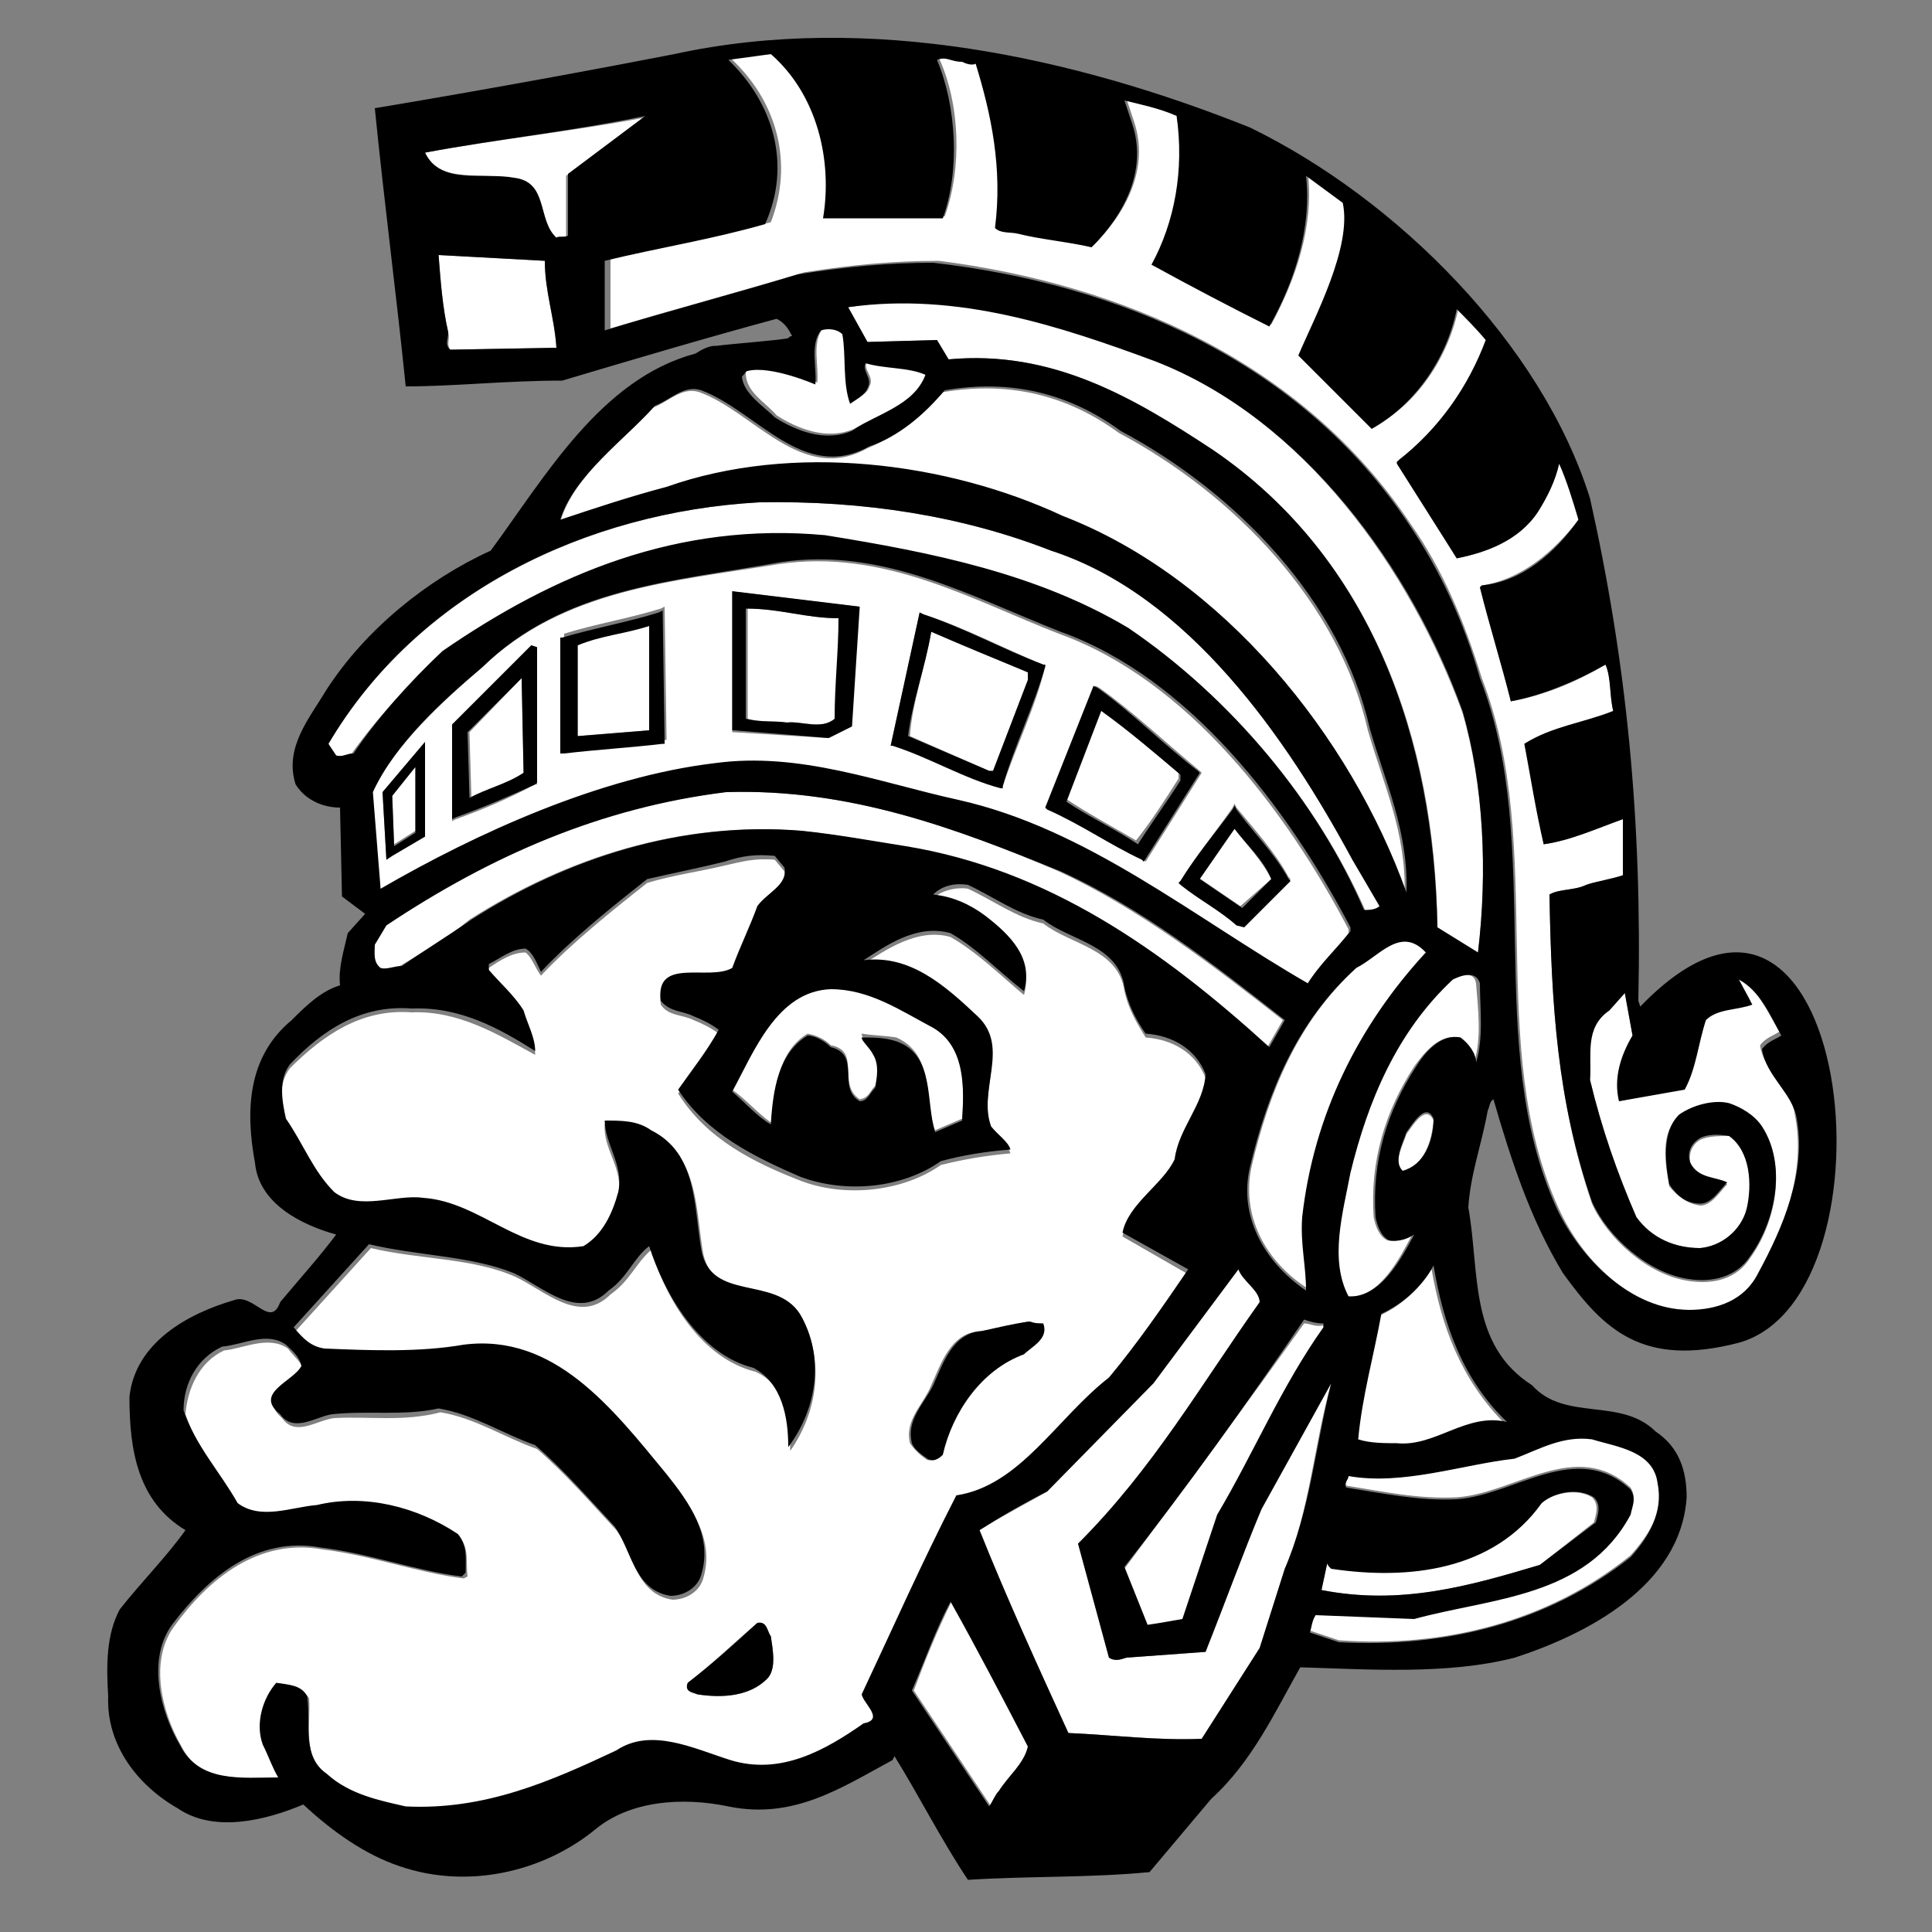 <?xml version="1.0" encoding="utf-8"?>
<!-- Generator: Adobe Illustrator 18.1.1, SVG Export Plug-In . SVG Version: 6.00 Build 0)  -->
<!DOCTYPE svg PUBLIC "-//W3C//DTD SVG 1.1//EN" "http://www.w3.org/Graphics/SVG/1.1/DTD/svg11.dtd">
<svg version="1.1" xmlns="http://www.w3.org/2000/svg" xmlns:xlink="http://www.w3.org/1999/xlink" x="0px" y="0px"
	 viewBox="0 0 100 100" enable-background="new 0 0 100 100" xml:space="preserve">

<rect x="0" y="0" width="100" height="100" fill="#808080" stroke="none"/>

<g id="AREA_2">
	<g>
		<path fill="#FFFFFF" d="M59.8,18.7c-4.9-1.9-10.2-3.7-15.9-2.8l1,1.8l3.6-0.1l0.6,1c5.4-0.5,9.6,2,13.7,4.7
			c8.2,5.6,11.5,15,11.6,24.7l2.1,1.3c0.5-4.1,0.3-8.6-0.8-12.4C73,29.5,67.5,21.7,59.8,18.7z"/>
		<path fill="#FFFFFF" d="M40.2,21.5c1.1,0.7,2.6,1.3,4,0.7c1.3-0.8,3.2-1.2,3.8-2.9c-0.9-0.5-2.1-0.4-3.1-0.6
			c-0.3,0.4,0.4,0.8,0.1,1.3c-0.1,0.4-0.6,0.6-0.9,0.8c-0.4-1.1-0.2-2.5-0.4-3.6c-0.3-0.3-0.7-0.3-1.1-0.2c-0.6,0.7-0.2,2-0.3,2.8
			c0,0-2.4-1-3.5-0.7c-0.1,0.1-0.2,0.1-0.2,0.2C38.6,20.3,39.6,20.8,40.2,21.5z"/>
		<path fill="#FFFFFF" d="M92.9,57.7c-0.2-1.4-1.6-2.2-1.8-3.6c0.3-0.4,0.7-0.5,1-0.7c-0.6-1-1.1-2.2-2.2-2.9l0.7,1.3
			c-0.8,0.3-1.7,0.2-2.4,0.8c-0.4,1.2-0.5,2.5-1.1,3.6L83.8,57c-0.2-1.1,0.1-2.4,0.7-3.4l-0.4-2.2l-0.8,0.9c-1.3,0.8-1,2.3-1,3.6
			c0.6,2.5,1.4,4.8,2.4,7.1c0.8,1.1,2,1.6,3.3,1.6c1.1-0.1,2.1-0.9,2.4-2c0.4-1.3,0.3-3-0.9-3.8C89,58.8,88.4,58.8,88,59
			c-0.5,0.3-0.6,0.8-0.5,1.3c0.4,0.8,1.4,0.7,1.9,1c-0.4,0.4-0.8,1.1-1.4,1.1c-0.7-0.1-1.2-0.5-1.6-1c-0.2-1.1-0.5-2.8,0.5-3.6
			c0.7-0.5,1.8-0.9,2.6-0.6c0.7,0.2,1.3,0.6,1.7,1.2c1.3,2,0.7,4.9-0.6,6.7c-0.7,1.1-1.9,1.4-3.2,1.2c-2.1-0.3-4.2-2.2-5-4
			C80.6,57,80.3,52,80.2,46.3c0.5-0.3,1.3-0.2,1.9-0.5c0.5-0.2,1.3-0.2,1.9-0.5v-2.9c-1.4,0.5-2.7,1.1-4.1,1.3
			c-0.3-1.7-0.6-3.6-1-5.2c1.4-0.8,3.1-1.1,4.6-1.7c-0.2-0.8-0.1-1.8-0.4-2.4c-1.5,0.9-3.2,1.6-4.9,1.9c-0.5-2-1.1-3.9-1.6-5.9
			l0.1-0.1c2-0.3,3.7-1.7,5-3.4c-0.2-1-0.5-2-1-2.9c-0.2,0.9-0.6,1.7-1.1,2.5c-1,1.5-2.7,2.1-4.2,2.4L72.4,24v-0.2
			c2.2-1.7,3.7-4,4.6-6.3c-0.5-0.7-1.1-1.3-1.5-1.6c-0.5,2.5-2.1,5-4.4,6.2l-3.8-3.8c0.8-1.9,2.8-5.6,2.3-7.9L67.7,9
			c0.3,2.7-0.6,5.4-1.9,7.8c-2-1-4.1-2.1-6.1-3.2c1.2-2.3,1.7-5,1.3-7.7c-0.8-0.3-1.9-0.6-2.7-0.8l0.4,1.2c0.8,2.4-0.4,4.7-2.1,6.4
			c-1.3-0.3-2.7-0.4-3.8-0.7c-0.4-0.1-0.9,0-1.2-0.3c0.3-3-0.2-5.8-1-8.5c-0.3,0.1-0.5-0.1-0.7-0.1c-0.6,0.1-0.8-0.2-1.3-0.1
			c1.1,2.4,1.2,5.7,0.3,8.2h-6.2c0.5-3-0.3-6.4-2.7-8.5l-2.2,0.3c2.4,2.2,3.3,5.4,2.1,8.5c-2.9,0.8-5.4,1.2-8.3,1.9V17
			c3.3-1,6.7-1.9,10-2.9c2.5-0.4,4.7-0.6,7-0.6C58,14.7,67.4,18.7,73,27.1c1.7,2.4,2.8,5.1,3.7,8c3.4,8.8,0.1,19,4,27.5
			c1.2,2.6,3.7,5.2,6.8,5.2c1.5,0.1,2.9-0.5,3.6-1.9C92.3,63.5,93.5,60.7,92.9,57.7z"/>
		<path fill="#FFFFFF" d="M22,7.9c0.8,1.7,3,0.9,4.5,1.4c1.8,0.1,1.2,2.1,2.2,3.1c0.2-0.1,0.5,0,0.6-0.1V9.1l4-3
			C29.6,6.8,25.8,7.2,22,7.9z"/>
		<path fill="#FFFFFF" d="M22.7,13.2c0.1,1.2,0.2,2.7,0.5,4c0.1,0.4-0.1,0.6,0.1,0.9l5.5-0.1c-0.1-1.5-0.6-2.9-0.6-4.5L22.7,13.2z"
			/>
		<path fill="#FFFFFF" d="M54.9,26.8c8.3,3.2,15,11.4,17.8,19.5c0.1-3.2-1.1-5.7-1.9-8.5c-1.5-6.6-6.9-12.2-12.9-15.4
			c-2.6-1.9-5.6-2.7-9.1-2.1c-1.1,1.2-2.4,2.3-3.9,2.9c-3.4,1.9-5.9-1.9-8.7-2.9c-0.9-0.3-1.6,0.5-2.4,0.8c-1.5,1.7-4.1,3.5-4.8,5.9
			c1.8-0.7,3.6-1.2,5.5-1.7C41,22.9,49,23.9,54.9,26.8z"/>
		<path fill="#FFFFFF" d="M23,33.8c5.8-4,12.2-6.7,19.8-6c5.5,0.9,10.9,2,15.7,4.8c5.3,3.6,9.7,8.9,12.2,14.6
			c0.3-0.1,0.6-0.1,0.8-0.2L70,44.5c-3.4-6.3-8.5-13.7-15.6-16c-4.6-1.8-9.7-2.6-15.1-2.5c-8.9,0.5-17.7,4.7-22.3,12.5l0.3,0.6
			c0.3,0.2,0.6-0.1,0.9-0.1C19.5,37.2,21.2,35.3,23,33.8z"/>
		<path fill="#FFFFFF" d="M36.9,39.6c4.4-0.6,8.5,1,12.6,1.9c6.7,1.5,12.3,6.1,18.1,9.5c0.6-0.9,1.5-1.8,2.2-2.7v-0.2
			c-3.2-6.1-8.3-12.9-15-15.3c-4.6-1.8-9.1-4.4-14.5-3.6c-5.5,0.9-11.2,1.3-15.4,5.4c-2,1.7-4.5,4-5.7,6.5l0.4,5.1
			C24.6,43.2,31,40.4,36.9,39.6z M63.8,41.8l0.1-0.2l0.1,0.2c0.9,1.1,2,2.3,2.7,3.6l0.1,0.1l-2.4,2.4l-0.4-0.1l0,0
			c-0.9-0.8-1.9-1.3-2.9-2.1L61,45.7l0.1-0.1C61.9,44.3,62.9,43.1,63.8,41.8z M56.7,35.5l0.2,0.1c1.7,1.2,3.5,2.9,5.2,4.3l0.1,0.1
			l-2.9,4.6l-0.1-0.1c-1.7-0.8-3.2-1.8-4.8-2.7l-0.1-0.1L56.7,35.5z M47.6,31.7l0.2,0.1c2.2,0.7,4.2,1.8,6.2,2.6l0.1,0l0,0.1
			c-0.5,2.1-1.5,4.1-2.2,6.2l0,0.1l-0.1,0c-1.9-0.5-3.7-1.6-5.6-2.2l-0.1,0L47.6,31.7z M37.8,30.6l6.6,0.8L44,37.6l-1.2,0.6L38,37.9
			l-0.1,0V30.6z M29.1,32.8l0.1,0c1.6-0.5,3.4-0.8,5-1.3l0.2-0.1l0.1,6.8l0,0.1l-0.1,0c-1.8,0.2-3.5,0.3-5,0.5l-0.2,0V32.8z
			 M23.4,37.5l4.1-4.1l0.3,0.1v7v0.1l-0.1,0c-1.3,0.7-2.7,1.3-4.1,1.8l-0.2,0.1V37.5z M22,38.4l0,4.9l-1.7,1L20,44.5L19.8,41
			L22,38.4z"/>
		<path fill="#FFFFFF" d="M43.3,37.2c0-1.8,0.2-3.5,0.2-5.2c-1.8,0-3.1-0.5-4.8-0.5v5.7c0.7,0.2,1.5,0.1,2.1,0.2
			C41.5,37.3,42.6,37.8,43.3,37.2z"/>
		<path fill="#FFFFFF" d="M33.6,32.4c-1.2,0.3-2.5,0.5-3.7,1v4.7l3.7-0.3V32.4z"/>
		<path fill="#FFFFFF" d="M51.4,39.9l1.8-4.7v-0.4c-1.6-0.7-3.3-1.4-5-2.1c-0.3,1.8-1,3.7-1.1,5.4l4.1,1.8H51.4z"/>
		<path fill="#FFFFFF" d="M27.1,40L27,35.1l-2.7,2.8l0.1,3.4C25.2,40.8,26.2,40.6,27.1,40z"/>
		<path fill="#FFFFFF" d="M61,40.3V40c-1.3-1.1-2.7-2.3-4.1-3.3l-1.8,4.6c1.2,0.8,2.5,1.5,3.7,2.2C59.6,42.5,60.3,41.4,61,40.3z"/>
		<path fill="#FFFFFF" d="M65.6,54.2l0.8-1.4c-3.7-2.9-7.5-5.8-11.6-7.7c-5.4-2.3-10.9-4.3-17.3-4.1c-6.5,0.8-12.2,3.3-17.6,6.9
			l-0.6,1c0,0.4-0.1,0.9,0.3,1.2c0.4,0.2,0.8,0,1.1-0.1c1.3-0.8,2.4-1.4,3.6-2.4c5-3.2,10.9-5.1,17.1-4.6c1.8,0.2,3.5,0.5,5.3,0.8
			C54.1,45,60.1,49.1,65.6,54.2z"/>
		<path fill="#FFFFFF" d="M65.8,45.5c-0.5-1-1.3-1.8-1.9-2.6l-1.9,2.5l2.2,1.5L65.8,45.5z"/>
		<path fill="#FFFFFF" d="M57.3,71.5c1.5-1.8,2.8-3.7,4.1-5.6L58.1,64c0.3-1.5,2.1-2.4,2.7-3.8c0.2-1.6,1.5-2.8,1.6-4.4
			c-0.5-1.3-1.7-2-3.1-2.1c-0.5-0.8-0.9-1.5-1.1-2.4c-0.3-2.2-2.8-2.4-4.2-3.5c-1.4-0.3-2.6-1.2-3.9-1.8c-0.6-0.1-1.4,0.1-1.8,0.5
			c1,0.2,1.9,0.6,2.7,1.1c1.2,1,2.5,2.2,2,3.9c-1.2-1-2.4-2.2-3.8-3c-1.7-0.5-3.4,0.7-4.5,1.4c2.4-0.3,4.2,1.2,5.9,2.9
			c1.6,1.6,0,3.8,0.7,5.7c0.3,0.4,0.9,0.8,1,1.2c-1.2,0.1-2.4,0.3-3.6,0.6c-2,1.4-5,1.7-7.3,0.8c-2.3-0.9-4.8-2.1-6.3-4.5
			c0.7-1,1.5-2,2.1-3.1c-0.4-0.3-0.8-0.5-1.3-0.7c-0.6-0.3-1.3-0.2-1.7-0.8c-0.3-2.3,2.5-1,3.7-1.7c0.5-1.1,0.9-2.1,1.3-3.2
			c0.4-0.8,1.6-1.1,1.4-2l-0.5-0.6c-1-0.1-1.7,0.1-2.6,0.3c-1.2,0.3-2.7,0.5-4,0.9c-1.9,1.5-3.9,3.1-5.5,4.8c-0.3-0.4-0.5-1-0.8-1.2
			c-0.7,0-1.3,0.4-1.9,0.8v0.3c0.6,0.7,1.3,1.3,1.8,2.1c0.2,0.7,0.6,1.4,0.6,2.1c-2-1.1-4-2.3-6.4-2.2c-2.6-0.2-4.6,1.2-6.3,2.9
			c-0.6,0.8-0.5,1.9-0.2,2.8c0.8,1.3,1.4,2.6,2.5,3.8c1.3,1.1,3.2,0.1,4.6,0.3c3,0.2,5.1,3,8.3,2.5c1-0.6,1.5-1.8,1.8-2.8
			c0.3-1.4-0.8-2.4-0.7-3.7c0.9-0.1,1.7,0,2.5,0.5c2.4,1.2,2.2,4,2.6,6.2c0.6,2.7,3.9,1.3,5.1,3.3c1.2,2.3,0.8,4.9-0.6,6.9
			c0-1.5-0.2-3.4-1.8-4.1c-2.8-0.7-4.6-3.7-5.4-6.3c-0.8,0.7-1.1,1.6-2.1,2.3c-1.6,1.6-3.4-0.2-4.9-0.9c-2.2-1-5-0.9-7.5-1.5
			l-3.9,4.3c0.5,0.6,0.9,1,1.6,1.1c2.4,0.1,5,0.1,7.2-0.2c4.7-0.6,7.7,3.3,10.5,6.7c1.2,1.5,2.4,3.2,1.8,5.2
			c-0.2,0.7-0.9,1.1-1.6,1.1c-1.9-0.3-2-2.4-2.9-3.6c-1.3-1.4-2.7-3-4.1-4.2c-1.7-0.6-3.2-1.6-5-1.9c-1.9,0.5-3.7,0.2-5.5,0.3
			c-0.9,0.1-2,1-2.7,0c-1.3-1.1,0.7-1.7,1.1-2.5c-0.1-0.4-0.5-0.7-0.8-1.1c-1-0.7-2.3,0-3.3,0.1c-1.3,0.6-1.9,2-2,3.3
			c0.6,1.8,1.9,3.2,2.8,4.8c1.2,0.9,2.8,0.2,4.1,0.1c2.5-0.6,5.3,0.1,7.3,1.5c0.5,0.6,0.3,1.2,0.4,2L24,81.7
			c-2.4-0.3-4.8-1.2-7.3-1.5c-3.3-0.6-5.9,1.5-7.7,4c-1.3,1.8-0.6,4.5,0.4,6.2c1,2,3.3,1.7,5.1,1.7c-0.3-0.6-0.5-1.1-0.8-1.7
			c-0.3-1.2,0-2.4,0.7-3.2c0.6,0.2,1.2,0.1,1.6,0.7c0.1,1.4-0.4,3.1,1,4c1.1,1.1,2.7,1.4,4.1,1.7c4.1,0.2,7.5-1.3,10.9-2.9
			c1.8-1.2,4-0.1,5.9,0.5c2.6,0.8,4.9-0.5,6.9-1.9c1.1-0.3,0-1-0.1-1.5c1.5-3.4,3.1-6.8,4.8-10.1C52.7,77.1,54.6,73.6,57.3,71.5z
			 M39.7,86.9c-0.9,0.9-2.3,1-3.6,0.8c-0.2-0.1-0.7-0.2-0.5-0.6c1.3-1,2.3-2,3.6-3.1c0.5-0.1,0.5,0.5,0.7,0.7
			C40,85.4,40.2,86.4,39.7,86.9z M47.9,75.5c-0.3-0.2-0.6-0.5-0.8-0.8c-0.3-1.2,0.7-2,1.1-3c0.5-1.1,1-2.7,2.5-2.8
			c0.8-0.1,1.7-0.3,2.5-0.5c0.3,0.1,0.4,0.1,0.7,0.1c0.3,0.7-0.6,1.2-1,1.6c-2.2,0.8-3.7,3.1-4.3,5.2C48.4,75.5,48.1,75.7,47.9,75.5
			z"/>
		<path fill="#FFFFFF" d="M70.3,50c-3.1,2.8-4.6,6.5-5.5,10.3c-0.6,2.6,0.7,5,2.9,6.4c-0.1-1.3-0.3-2.5-0.2-3.8
			c0.6-5.2,2.8-9.9,6.5-13.8C72.6,47.8,71.4,49.4,70.3,50z"/>
		<path fill="#FFFFFF" d="M75.1,50.7c-2.9,2.7-4.4,6.3-5.3,10c-0.4,2-1,4.5-0.1,6.4c1.7,0.2,2.8-2.1,3.4-3.2
			c-0.4,0.2-0.8,0.4-1.3,0.3c-0.4-0.2-0.6-0.7-0.7-1.2c-0.2-2.9,0.6-5.5,2.1-7.8c0.5-0.7,1.3-1.7,2.3-1.5c0.5,0.3,0.8,0.7,0.8,1.3
			c0.4-1.3,0.2-2.8,0.1-4.1C76.3,50.2,75.5,50.5,75.1,50.7z"/>
		<path fill="#FFFFFF" d="M48.4,58.5l1.4-0.6c0.1-1.6,0.2-3.8-1.5-4.8c-1.7-0.8-3.2-2-5.3-2c-2.8,0.1-4,3.3-5.1,5.3
			c0.7,0.5,1.3,1.2,2,1.7c0.2-1.8,0.4-3.7,1.9-4.6c0.5,0.1,0.9,0.3,1.2,0.6c1.6,0.3,0.3,2,1.5,2.8c0.5-0.1,0.5-0.4,0.8-0.7
			c0.2-0.6,0.2-1.1-0.1-1.7c-0.1-0.4-0.6-0.7-0.6-1c0.6,0.1,1.2,0.1,1.8,0.2C48.4,54.6,47.8,56.9,48.4,58.5z"/>
		<path fill="#FFFFFF" d="M72.8,58.7c-0.2,0.6-0.7,1.5-0.2,2c1.1-0.4,1.5-1.6,1.6-2.7C73.8,57.1,73.1,58.3,72.8,58.7z"/>
		<path fill="#FFFFFF" d="M71.4,68.1c-0.4,2.2-1,4.3-1.2,6.5c0.7,0.2,1.5,0.2,2,0.2c2,0.2,3.6-1.6,5.7-1.1c-2.3-2.3-3.3-5.1-3.8-8
			C73.5,66.7,72.5,67.6,71.4,68.1z"/>
		<path fill="#FFFFFF" d="M65.3,78.1c-1.1,2.4-2,4.9-2.9,7.4l-4.1,0.3c-0.3,0.1-0.6,0.2-0.9,0l-1.6-5.9c3.9-3.9,6.4-8.2,9.4-12.5
			c0-0.6-0.8-1.1-1.1-1.7l-4.4,5.9l-5.5,5.6c-1.2,0.7-2.4,1.3-3.5,2c1.4,3.5,3,7,4.6,10.5c2.3,0.1,4.6,0.4,6.9,0.3l3-4.7l1.3-4.1
			c1.3-3,1.5-6.4,2.4-9.6L65.3,78.1z"/>
		<path fill="#FFFFFF" d="M58.2,81.2l1.2,3c0.7-0.1,1.2-0.2,1.8-0.3l1.8-5.4c1.9-3.2,3.4-6.6,5.5-9.7v-0.2c-0.4,0.1-0.7-0.1-1-0.1
			C64.5,72.7,61.4,76.9,58.2,81.2z"/>
		<path fill="#FFFFFF" d="M69.8,76.3c0,0.2-0.2,0.4-0.1,0.6c1.9,0.3,3.7,0.7,5.7,0.6c3-0.2,6.2-3.1,9-0.5c0.3,0.5,0.1,0.8,0,1.3
			c-2.3,4.3-7.2,4.3-11.2,5.4l-5.1-0.2c-0.2,0.2-0.2,0.6-0.3,0.9l1.5,0.5c5.5,0.4,10.9-1,15.1-4.4c0.9-1,1.8-2.3,1.4-3.8
			c-0.2-1.8-2.1-1.9-3.4-2.3c-1.5-0.3-2.7,0.5-4,1C75.7,75.8,72.6,76.9,69.8,76.3z"/>
		<path fill="#FFFFFF" d="M68.7,80.9l-0.3,1.4c4.1,0.8,7.7-0.2,11.3-1.3l2.8-2.2c0.1-0.4,0.3-0.9-0.1-1.3c-0.8-0.5-2-0.2-2.7,0.3
			c-2.4,3.5-6.8,3.9-10.9,3.3C68.8,81.1,68.7,81,68.7,80.9z"/>
		<path fill="#FFFFFF" d="M47.3,87.5l4,6c0.2-0.2,0.3-0.6,0.5-0.8c0.5-0.8,1.2-1.5,1.5-2.4c-1.3-2.5-2.6-5-4-7.5
			C48.5,84.4,47.9,85.9,47.3,87.5z"/>
		<polygon fill="#FFFFFF" points="21.5,43 21.5,39.7 20.3,41.1 20.4,43.7 		"/>
	</g>
</g>
<g id="AREA_1">
	<g>
		<path d="M42.9,38.2l1.2-0.6l0.4-6.2l-6.6-0.8v7.2l0.1,0L42.9,38.2z M38.6,31.5c1.8,0,3.1,0.5,4.8,0.5c0,1.7-0.2,3.4-0.2,5.2
			c-0.7,0.6-1.8,0.1-2.5,0.2c-0.6-0.1-1.4,0-2.1-0.2V31.5z"/>
		<path d="M34.3,38.5l0.1,0l0-0.1l-0.1-6.8l-0.2,0.1c-1.6,0.5-3.3,0.8-5,1.3l-0.1,0V39l0.2,0C30.9,38.8,32.6,38.7,34.3,38.5z
			 M29.9,33.4c1.2-0.5,2.5-0.6,3.7-1v5.4l-3.7,0.3V33.4z"/>
		<path d="M51.8,40.8l0.1,0l0-0.1c0.6-2.1,1.6-4.1,2.2-6.2l0-0.1l-0.1,0c-2.1-0.8-4.1-1.9-6.2-2.6l-0.2-0.1l-1.5,6.9l0.1,0
			C48.1,39.2,49.9,40.3,51.8,40.8z M48.2,32.7c1.6,0.7,3.3,1.4,5,2.1v0.4l-1.8,4.7h-0.2L47,38.1C47.2,36.4,47.9,34.5,48.2,32.7z"/>
		<path d="M27.7,40.6L27.7,40.6l0.1-0.1v-7l-0.3-0.1l-4.1,4.1v4.9l0.2-0.1C25,41.8,26.4,41.2,27.7,40.6z M27,35.1l0.1,4.9
			c-0.9,0.6-1.9,0.8-2.8,1.3l-0.1-3.4L27,35.1z"/>
		<path d="M59.1,44.5l0.1,0.1l2.9-4.6L62,39.9c-1.7-1.3-3.5-3.1-5.2-4.3l-0.2-0.1l-2.5,6.3l0.1,0.1C56,42.7,57.4,43.7,59.1,44.5z
			 M57,36.8c1.4,1,2.8,2.2,4.1,3.3v0.3c-0.7,1.1-1.5,2.2-2.2,3.3c-1.2-0.8-2.5-1.4-3.7-2.2L57,36.8z"/>
		<path d="M61,45.7l0.1,0.1c1,0.8,2,1.3,2.9,2.1l0,0l0.4,0.1l2.4-2.4l-0.1-0.1c-0.7-1.3-1.9-2.5-2.7-3.6l-0.1-0.2l-0.1,0.2
			c-0.9,1.2-1.9,2.4-2.7,3.7L61,45.7z M63.9,42.9c0.6,0.8,1.5,1.6,1.9,2.6L64.3,47l-2.2-1.5L63.9,42.9z"/>
		<path d="M20.3,44.3l1.7-1l0-4.9L19.8,41l0.2,3.5L20.3,44.3z M21.5,39.7l0,3.4l-1.1,0.7l-0.1-2.6L21.5,39.7z"/>
		<path d="M53,70.1c0.4-0.4,1.3-0.8,1-1.6c-0.3,0-0.4,0-0.7-0.1c-0.8,0.1-1.6,0.3-2.5,0.5c-1.5,0.1-2,1.7-2.5,2.8
			c-0.5,1-1.4,1.8-1.1,3c0.1,0.3,0.5,0.6,0.8,0.8c0.3,0.2,0.6,0,0.8-0.2C49.3,73.1,50.8,70.9,53,70.1z"/>
		<path d="M39.2,84c-1.2,1.1-2.3,2.1-3.6,3.1c-0.2,0.5,0.3,0.5,0.5,0.6c1.3,0.2,2.7,0.1,3.6-0.8c0.5-0.5,0.3-1.5,0.2-2.2
			C39.7,84.4,39.7,83.9,39.2,84z"/>
		<g>
			<g>
				<path d="M84.9,52.1l-0.1-0.3c0.2-9.3-0.6-17.5-2.5-26c-2.5-8-10-15.5-17.6-19.2c-9-3.6-19.7-6-29.8-3.8
					c-8.2,1.6-15.5,2.8-15.5,2.8c0.5,5,1.1,9.5,1.6,14.4c2.5,0,5.2-0.3,8.1-0.3c3.7-1.1,7.4-2.2,11.1-3.2c0.4,0.2,0.6,0.5,0.8,0.9
					c-0.1,0-0.1,0-0.2,0.1c-0.3,0.1-3,0.3-3.7,0.4c0,0-0.1,0-0.1,0c0,0,0,0,0,0v0c-0.3,0-0.7,0.2-1,0.4c-4.9,1.3-7.8,6.4-10.6,10.2
					c-3.3,1.5-6.5,4.1-8.5,7.2c-0.9,1.5-2.2,3-1.6,4.9c0.5,0.8,1.4,1.2,2.3,1.2l0.1,4.6l1.2,0.9l-0.9,1c-0.2,0.9-0.5,1.8-0.4,2.7
					c-1,0.3-1.8,1.1-2.5,1.8c-2.3,1.9-2.4,4.7-1.9,7.4c0.2,2.1,2.4,3.2,4.2,3.7c-0.9,1.2-1.9,2.3-2.9,3.5c-0.5,1.4-1.4-0.5-2.4-0.1
					c-2.4,0.7-5.1,2.2-5.4,5c0,2.7,0.4,5.4,2.9,6.9c-1,1.4-2.3,2.7-3.4,4.1c-0.7,1.3-0.7,2.9-0.6,4.5c-0.1,2.5,1.5,4.6,3.6,5.8
					c1.9,1.3,4.6,0.6,6.5-0.2c1.5,1.4,3.2,2.6,5,3.2c3.5,1.2,7.4,0.3,10.1-1.9c1.8-1.5,4.5-1.7,6.9-1.2c3.4,0.7,5.9-1,8.5-2.4
					l0.1-0.2c1.3,2.1,2.4,4.3,3.8,6.4c3.1-0.2,6.3-0.1,9.4-0.4l3.2-3.8c2.1-1.9,3.3-4.5,4.6-6.8c3.5,0.1,7.6,0.4,11.1-0.5
					c3.7-1.2,8.6-3.7,8.9-8.3c0-1.4-0.4-2.6-1.6-3.4c-1.8-1.8-4.7-0.5-6.4-2.4c-3.3-2.1-2.7-5.9-3.3-9.2c0.1-1.7,0.7-3.3,1-5
					c0.1-0.2,0.1-0.5,0.3-0.6c0.9,3.1,1.9,6.2,3.6,9c2.1,2.9,4.1,4.9,9.1,3.6C98.6,67.1,95.8,40.8,84.9,52.1z M23.3,18.1
					c-0.3-0.3-0.1-0.5-0.1-0.9c-0.3-1.3-0.4-2.7-0.5-4l5.5,0.3c0,1.6,0.5,2.9,0.6,4.5L23.3,18.1z M29.4,12.2c-0.2,0.1-0.5,0-0.6,0.1
					c-1-0.9-0.4-2.9-2.2-3.1C25,8.9,22.8,9.6,22,7.9c3.7-0.7,7.6-1.1,11.4-1.9l-4,3V12.2z M38.7,19.2c1.2-0.3,3.5,0.7,3.5,0.7
					c0.1-0.8-0.3-2.1,0.3-2.8c0.3-0.1,0.8-0.1,1.1,0.2c0.2,1.1,0,2.5,0.4,3.6c0.3-0.2,0.8-0.5,0.9-0.8c0.3-0.5-0.3-0.9-0.1-1.3
					c1,0.3,2.2,0.2,3.1,0.6c-0.6,1.6-2.5,2-3.8,2.9c-1.4,0.6-2.9,0-4-0.7c-0.6-0.6-1.6-1.2-1.7-2.1C38.6,19.3,38.6,19.2,38.7,19.2z
					 M33.9,21c0.8-0.3,1.5-1.1,2.4-0.8c2.9,1.1,5.3,4.8,8.7,2.9c1.5-0.5,2.8-1.6,3.9-2.9c3.5-0.6,6.5,0.2,9.1,2.1
					c6,3.2,11.4,8.8,12.9,15.4c0.8,2.8,2,5.3,1.9,8.5c-2.9-8.1-9.5-16.3-17.8-19.5C49,23.9,41,22.9,34.5,25.2
					c-1.9,0.5-3.7,1.1-5.5,1.7C29.7,24.6,32.4,22.7,33.9,21z M67.4,63c-0.1,1.4,0.2,2.5,0.2,3.8c-2.2-1.5-3.5-3.9-2.9-6.4
					c0.9-3.8,2.4-7.5,5.5-10.3c1.2-0.6,2.3-2.2,3.6-0.8C70.3,53.1,68,57.7,67.4,63z M68.5,68.5v0.2c-2.2,3.1-3.6,6.5-5.5,9.7
					l-1.8,5.4c-0.6,0.1-1.1,0.2-1.8,0.3l-1.2-3c3.3-4.2,6.3-8.4,9.3-12.8C67.8,68.4,68.1,68.5,68.5,68.5z M45.2,54.6
					c0.3,0.5,0.2,1.1,0.1,1.7C45,56.6,44.9,57,44.5,57c-1.2-0.7,0.1-2.4-1.5-2.8c-0.3-0.3-0.8-0.6-1.2-0.6c-1.5,0.9-1.8,2.8-1.9,4.6
					c-0.7-0.4-1.3-1.1-2-1.7c1.1-2,2.3-5.2,5.1-5.3c2,0,3.6,1.1,5.3,2c1.7,1,1.6,3.2,1.5,4.8l-1.4,0.6c-0.5-1.6,0-4-2-4.7
					c-0.6-0.2-1.2-0.2-1.8-0.2C44.6,53.9,45,54.2,45.2,54.6z M41.5,43c-6.2-0.5-12.1,1.4-17.1,4.6c-1.3,0.9-2.3,1.5-3.6,2.4
					c-0.4,0-0.8,0.2-1.1,0.1c-0.4-0.3-0.3-0.8-0.3-1.2l0.6-1c5.4-3.6,11.1-6.1,17.6-6.9c6.4-0.2,11.9,1.9,17.3,4.1
					c4.2,1.9,7.9,4.8,11.6,7.7l-0.8,1.4c-5.6-5.1-11.5-9.2-18.8-10.4C45,43.5,43.4,43.2,41.5,43z M19.3,41c1.2-2.6,3.7-4.8,5.7-6.5
					c4.2-4.1,9.9-4.4,15.4-5.4c5.3-0.8,9.9,1.8,14.5,3.6c6.7,2.4,11.8,9.2,15,15.3v0.2c-0.7,0.9-1.6,1.7-2.2,2.7
					c-5.9-3.4-11.4-8-18.1-9.5c-4.1-0.9-8.2-2.5-12.6-1.9c-5.9,0.7-12.3,3.6-17.3,6.5L19.3,41z M18.3,39c-0.3,0-0.6,0.2-0.9,0.1
					L17,38.5c4.6-7.8,13.3-12,22.3-12.5c5.4-0.1,10.5,0.7,15.1,2.5c7.1,2.3,12.2,9.7,15.6,16l1.4,2.4c-0.2,0.2-0.6,0.2-0.8,0.2
					c-2.4-5.6-6.9-11-12.2-14.6c-4.7-2.8-10.1-3.9-15.7-4.8c-7.6-0.7-14,2-19.8,6C21.2,35.3,19.5,37.2,18.3,39z M44.6,87.7
					c0.1,0.5,1.2,1.3,0.1,1.5c-2,1.4-4.3,2.7-6.9,1.9c-1.9-0.6-4.1-1.7-5.9-0.5c-3.4,1.6-6.8,3.1-10.9,2.9c-1.3-0.3-2.9-0.6-4.1-1.7
					c-1.3-0.9-0.8-2.6-1-4c-0.3-0.6-1-0.6-1.6-0.7c-0.7,0.8-1.1,2.1-0.7,3.2c0.3,0.6,0.5,1.2,0.8,1.7c-1.9,0-4.1,0.3-5.1-1.7
					c-1-1.7-1.7-4.4-0.4-6.2c1.9-2.5,4.4-4.6,7.7-4c2.5,0.3,4.9,1.2,7.3,1.5l0.2-0.2c0-0.8,0.1-1.4-0.4-2c-2.1-1.4-4.8-2.1-7.3-1.5
					c-1.3,0.1-2.9,0.8-4.1-0.1c-0.9-1.6-2.2-3-2.8-4.8c0-1.4,0.7-2.7,2-3.3c1.1-0.1,2.3-0.8,3.3-0.1c0.3,0.3,0.7,0.6,0.8,1.1
					c-0.4,0.8-2.5,1.4-1.1,2.5c0.7,1,1.9,0.1,2.7,0c1.9-0.2,3.7,0.1,5.5-0.3c1.8,0.3,3.3,1.3,5,1.9c1.4,1.2,2.8,2.8,4.1,4.2
					c0.9,1.2,1,3.3,2.9,3.6c0.7,0,1.4-0.4,1.6-1.1c0.6-2-0.6-3.7-1.8-5.2c-2.8-3.4-5.8-7.3-10.5-6.7c-2.3,0.4-4.8,0.3-7.2,0.2
					c-0.7-0.1-1.1-0.5-1.6-1.1l3.9-4.3c2.5,0.6,5.3,0.6,7.5,1.5c1.5,0.7,3.3,2.5,4.9,0.9c1-0.7,1.3-1.7,2.1-2.3
					c0.8,2.5,2.6,5.6,5.4,6.3c1.5,0.8,1.8,2.6,1.8,4.1c1.5-2,1.9-4.7,0.6-6.9c-1.3-2-4.6-0.6-5.1-3.3c-0.4-2.3-0.2-5-2.6-6.2
					C33,58,32.2,58,31.3,58c0,1.2,1,2.3,0.7,3.7c-0.3,1.1-0.8,2.2-1.8,2.8C27,65,24.9,62.2,21.9,62c-1.4-0.2-3.3,0.7-4.6-0.3
					c-1.1-1.1-1.6-2.5-2.5-3.8c-0.2-0.9-0.4-2,0.2-2.8c1.7-1.8,3.7-3.1,6.3-2.9c2.5-0.1,4.5,1,6.4,2.2c0-0.7-0.4-1.4-0.6-2.1
					c-0.5-0.8-1.2-1.4-1.8-2.1v-0.3c0.6-0.3,1.2-0.8,1.9-0.8c0.4,0.2,0.6,0.8,0.8,1.2c1.6-1.7,3.6-3.3,5.5-4.8
					c1.3-0.3,2.8-0.6,4-0.9c0.9-0.3,1.6-0.4,2.6-0.3l0.5,0.6c0.2,0.9-0.9,1.3-1.4,2c-0.4,1.1-0.9,2.1-1.3,3.2
					c-1.2,0.7-4-0.6-3.7,1.7c0.5,0.6,1.1,0.5,1.7,0.8c0.5,0.2,0.9,0.4,1.3,0.7c-0.6,1.1-1.4,2.1-2.1,3.1c1.5,2.3,4,3.5,6.3,4.5
					c2.4,0.9,5.3,0.6,7.3-0.8c1.1-0.3,2.3-0.5,3.6-0.6c-0.1-0.4-0.7-0.8-1-1.2c-0.7-1.9,1-4.1-0.7-5.7c-1.7-1.6-3.5-3.2-5.9-2.9
					c1.1-0.7,2.7-1.9,4.5-1.4c1.4,0.8,2.5,2,3.8,3c0.5-1.7-0.7-2.9-2-3.9c-0.8-0.6-1.7-1-2.7-1.1c0.5-0.5,1.2-0.6,1.8-0.5
					c1.3,0.6,2.5,1.5,3.9,1.8c1.4,1.1,3.9,1.3,4.2,3.5c0.2,0.9,0.6,1.7,1.1,2.4c1.4,0.1,2.6,0.8,3.1,2.1c-0.1,1.6-1.4,2.8-1.6,4.4
					c-0.6,1.3-2.4,2.3-2.7,3.8l3.4,1.9c-1.3,1.9-2.6,3.8-4.1,5.6c-2.7,2.1-4.6,5.6-7.9,6.1C47.7,80.9,46.2,84.3,44.6,87.7z
					 M51.7,92.7c-0.2,0.2-0.3,0.5-0.5,0.8l-4-6c0.7-1.6,1.2-3.1,2-4.6c1.4,2.5,2.7,5,4,7.5C53,91.3,52.2,91.9,51.7,92.7z M66.5,81.2
					l-1.3,4.1l-3,4.7c-2.3,0.1-4.6-0.2-6.9-0.3c-1.6-3.5-3.2-7-4.6-10.5c1.1-0.7,2.3-1.4,3.5-2l5.5-5.6l4.4-5.9
					c0.2,0.6,1.1,1.1,1.1,1.7c-3,4.2-5.5,8.6-9.4,12.5l1.6,5.9c0.3,0.2,0.6,0.1,0.9,0l4.1-0.3c1-2.5,1.9-5,2.9-7.4l3.6-6.5
					C68.1,74.8,67.8,78.2,66.5,81.2z M79.8,77.8c0.7-0.6,1.9-0.8,2.7-0.3c0.4,0.4,0.2,0.9,0.1,1.3L79.7,81
					c-3.7,1.1-7.2,2.1-11.3,1.3l0.3-1.4c0,0.1,0.1,0.2,0.2,0.3C72.9,81.8,77.3,81.3,79.8,77.8z M78.4,75.5c1.3-0.5,2.5-1.2,4-1
					c1.3,0.4,3.2,0.6,3.4,2.3c0.3,1.5-0.5,2.8-1.4,3.8c-4.3,3.4-9.6,4.7-15.1,4.4l-1.5-0.5c0.1-0.3,0.1-0.6,0.3-0.9l5.1,0.2
					c4-1.1,8.9-1.1,11.2-5.4c0.1-0.5,0.3-0.8,0-1.3c-2.8-2.6-6,0.3-9,0.5c-1.9,0.1-3.8-0.3-5.7-0.6c-0.2-0.2,0.1-0.4,0.1-0.6
					C72.6,76.9,75.7,75.8,78.4,75.5z M78,73.6c-2.1-0.5-3.7,1.3-5.7,1.1c-0.6,0-1.4,0-2-0.2c0.2-2.2,0.8-4.3,1.2-6.5
					c1.1-0.5,2.1-1.4,2.7-2.5C74.7,68.5,75.7,71.4,78,73.6z M72.6,60.6c-0.5-0.5,0-1.4,0.2-2c0.3-0.4,1-1.6,1.4-0.7
					C74.2,59.1,73.7,60.3,72.6,60.6z M76.4,55c0-0.5-0.4-1-0.8-1.3c-1-0.2-1.8,0.7-2.3,1.5c-1.5,2.3-2.3,4.9-2.1,7.8
					c0.1,0.5,0.3,1,0.7,1.2c0.5,0.1,1-0.1,1.3-0.3c-0.6,1.1-1.7,3.3-3.4,3.2c-1-1.9-0.3-4.3,0.1-6.4c0.9-3.7,2.4-7.3,5.3-10
					c0.4-0.2,1.2-0.5,1.4,0.2C76.6,52.2,76.8,53.7,76.4,55z M76.5,49.3L74.4,48c-0.2-9.8-3.4-19.1-11.6-24.7
					c-4.1-2.7-8.3-5.2-13.7-4.7l-0.6-1l-3.6,0.1l-1-1.8c5.7-0.8,11,1,15.9,2.8c7.7,3,13.3,10.8,15.9,18.1
					C76.8,40.6,77,45.1,76.5,49.3z M91,65.9c-0.7,1.4-2.1,1.9-3.6,1.9c-3,0-5.6-2.7-6.8-5.2c-3.9-8.5-0.6-18.8-4-27.5
					c-0.8-2.8-2-5.5-3.7-8c-5.6-8.4-15-12.4-24.6-13.5c-2.3,0-4.5,0.2-7,0.6c-3.3,1-6.7,1.9-10,2.9v-3.6c2.9-0.7,5.5-1.1,8.3-1.9
					C41,8.5,40,5.3,37.7,3.1l2.2-0.3c2.4,2.1,3.2,5.5,2.7,8.5h6.2c0.9-2.5,0.7-5.8-0.3-8.2c0.5-0.2,0.7,0.1,1.3,0.1
					c0.2,0.1,0.5,0.2,0.7,0.1c0.8,2.6,1.4,5.4,1,8.5c0.3,0.3,0.8,0.2,1.2,0.3c1.2,0.3,2.5,0.4,3.8,0.7c1.7-1.7,2.9-4,2.1-6.4
					l-0.4-1.2c0.8,0.2,1.8,0.4,2.7,0.8c0.4,2.8-0.1,5.5-1.3,7.7c2,1.1,4.1,2.2,6.1,3.2c1.3-2.3,2.2-5.1,1.9-7.8l1.9,1.4
					c0.5,2.3-1.5,6-2.3,7.9l3.8,3.8c2.3-1.3,3.9-3.7,4.4-6.2c0.4,0.4,1,1,1.5,1.6c-0.9,2.4-2.4,4.6-4.6,6.3V24l3.1,4.9
					c1.5-0.3,3.2-0.9,4.2-2.4c0.5-0.8,0.9-1.6,1.1-2.5c0.4,0.9,0.7,1.9,1,2.9c-1.2,1.7-2.9,3.2-5,3.4l-0.1,0.1
					c0.5,2,1.1,3.9,1.6,5.9c1.6-0.3,3.3-1,4.9-1.9c0.3,0.7,0.2,1.6,0.4,2.4c-1.5,0.6-3.2,0.8-4.6,1.7c0.3,1.6,0.6,3.5,1,5.2
					c1.4-0.2,2.7-0.8,4.1-1.3v2.9c-0.6,0.2-1.3,0.3-1.9,0.5c-0.6,0.3-1.4,0.2-1.9,0.5c0.1,5.7,0.4,10.7,2.2,15.9
					c0.8,1.8,2.9,3.7,5,4c1.2,0.2,2.5-0.1,3.2-1.2c1.3-1.8,1.9-4.7,0.6-6.7c-0.4-0.6-1.1-1-1.7-1.2c-0.8-0.2-1.9,0.1-2.6,0.6
					c-0.9,0.9-0.7,2.5-0.5,3.6c0.4,0.6,0.9,1,1.6,1c0.6,0,1-0.7,1.4-1.1c-0.6-0.3-1.5-0.2-1.9-1c-0.2-0.5,0-1,0.5-1.3
					c0.4-0.2,1-0.2,1.5-0.1c1.1,0.8,1.2,2.5,0.9,3.8c-0.3,1.1-1.3,1.9-2.4,2c-1.3,0-2.5-0.5-3.3-1.6c-1-2.3-1.8-4.6-2.4-7.1
					c0.1-1.3-0.3-2.7,1-3.6l0.8-0.9l0.4,2.2c-0.6,1-1,2.2-0.7,3.4l3.4-0.6c0.6-1.1,0.7-2.4,1.1-3.6c0.6-0.6,1.6-0.5,2.4-0.8
					l-0.7-1.3c1.1,0.6,1.6,1.8,2.2,2.9c-0.3,0.2-0.7,0.3-1,0.7c0.2,1.4,1.6,2.3,1.8,3.6C93.5,60.7,92.3,63.5,91,65.9z"/>
			</g>
		</g>
	</g>
</g>
</svg>
